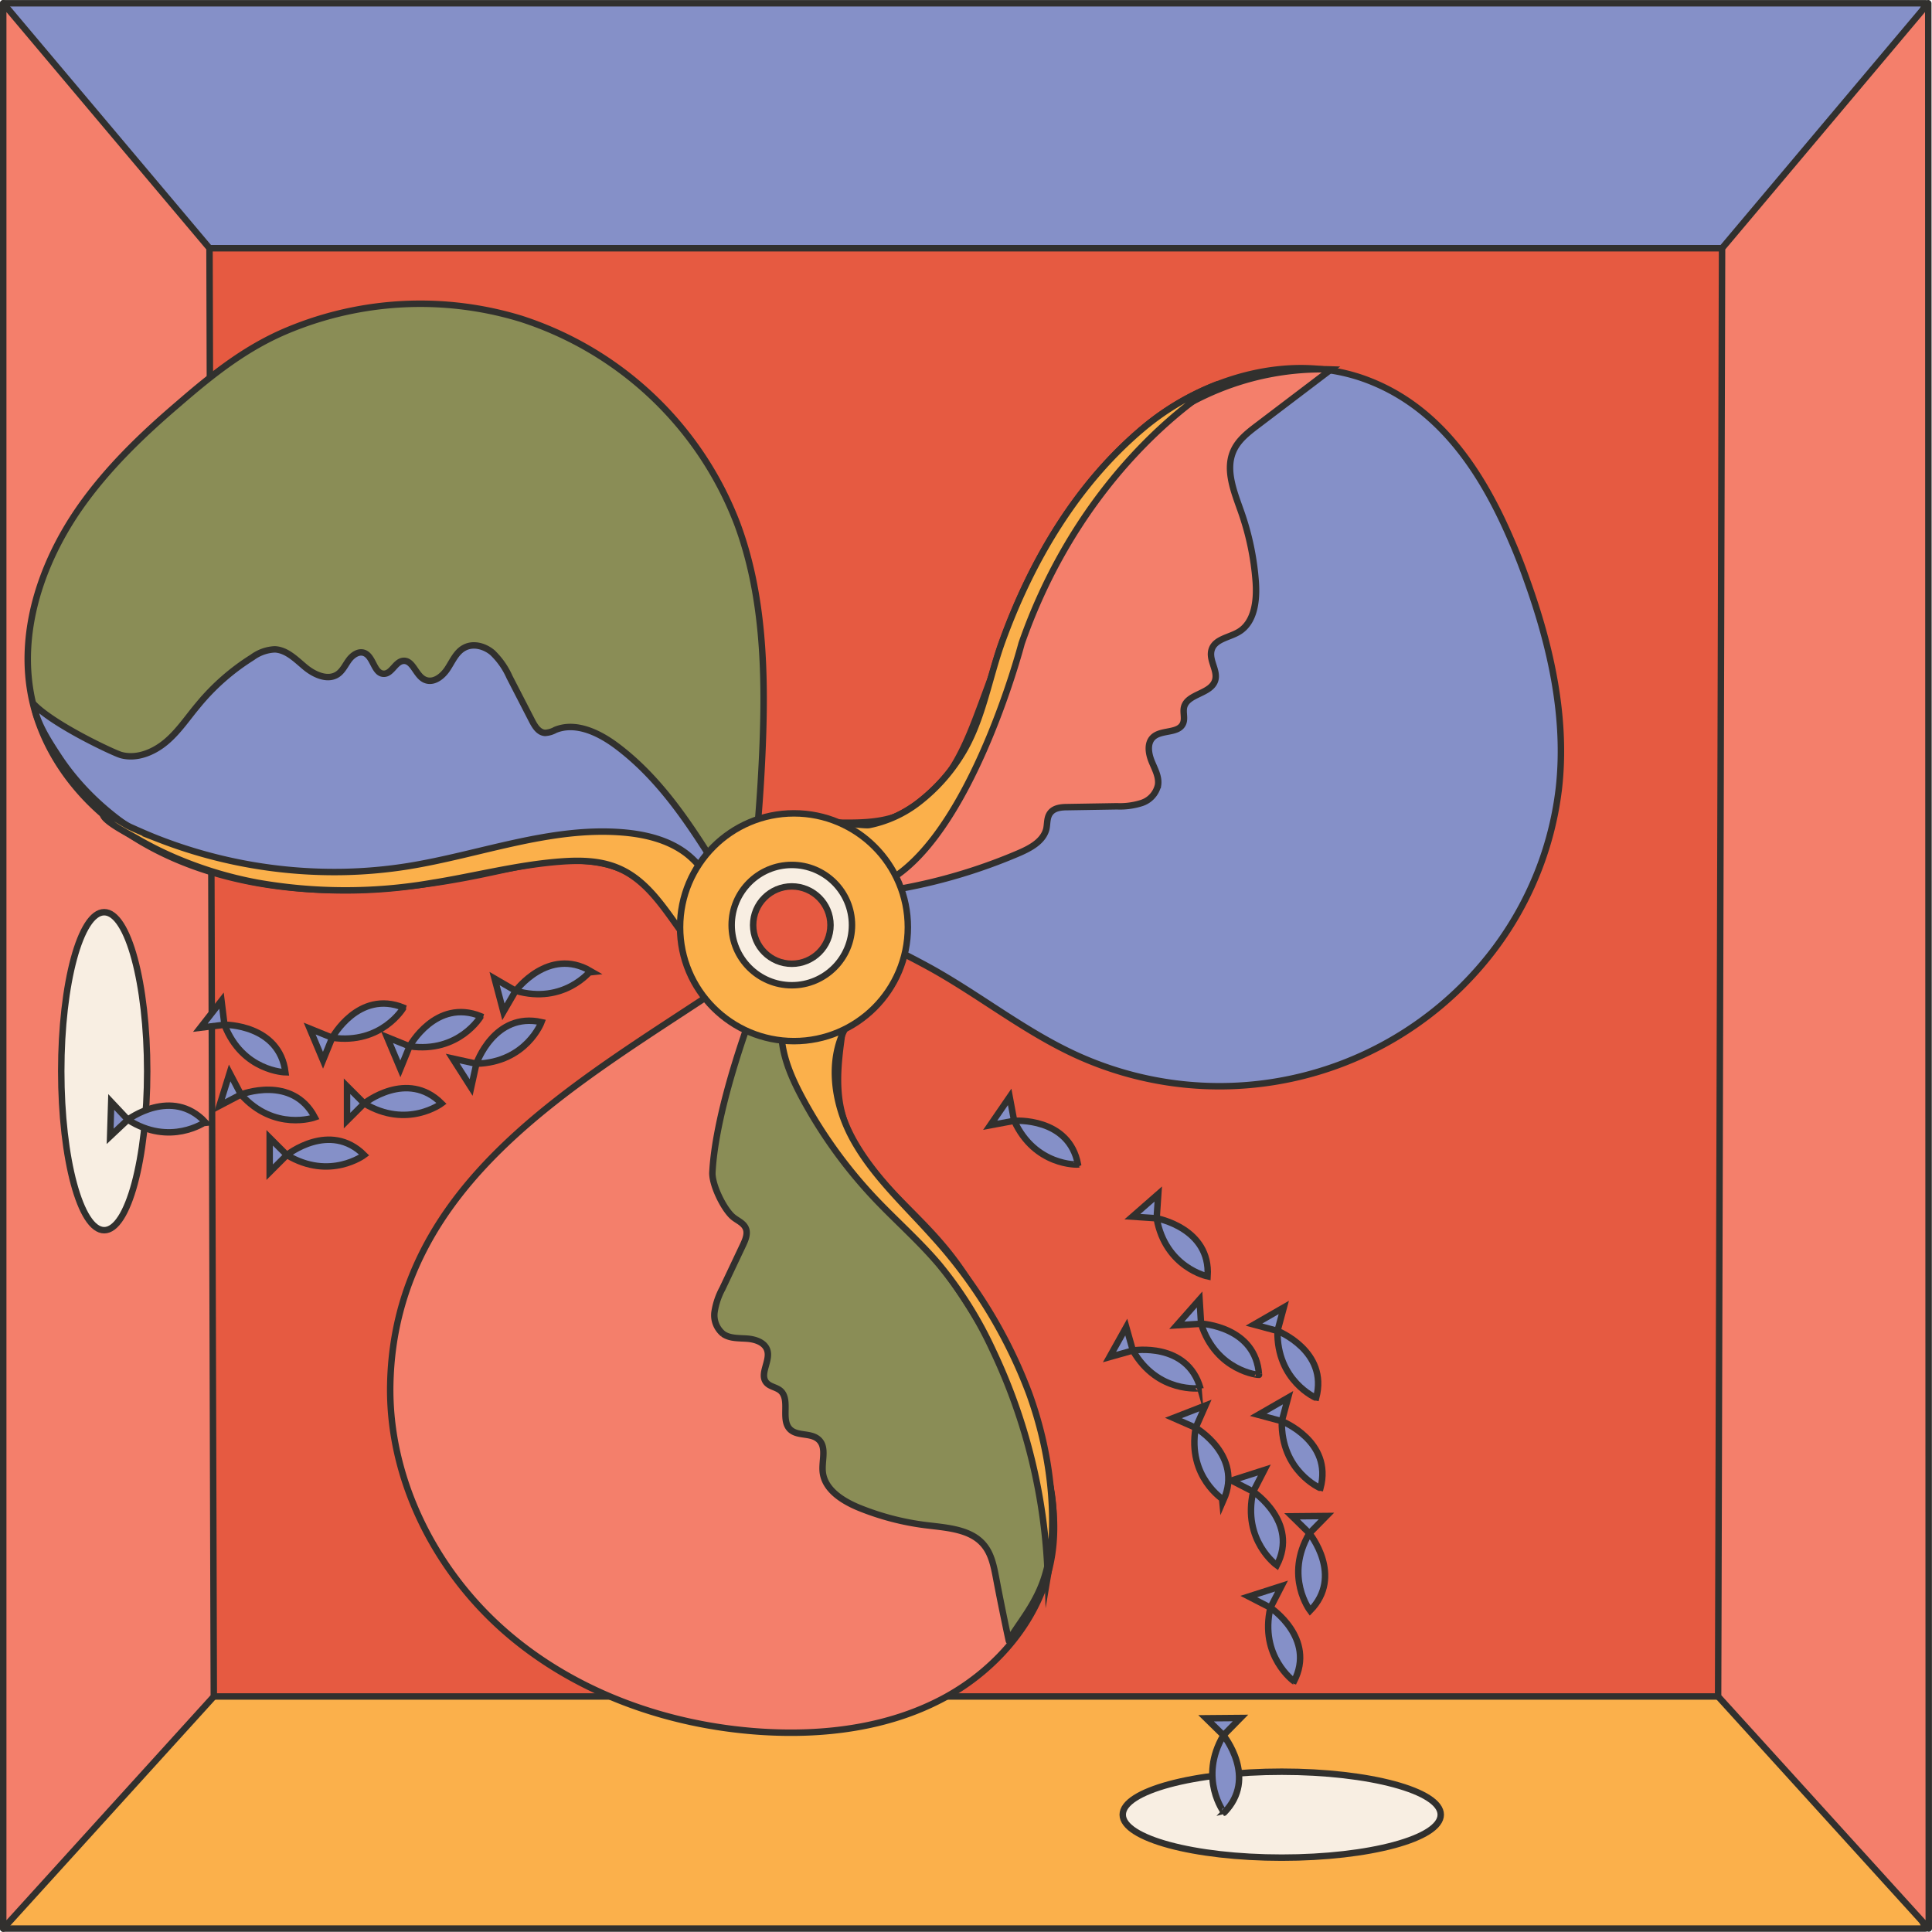 <svg xmlns="http://www.w3.org/2000/svg" viewBox="0 0 449.56 449.51">
  <defs>
    <style>
      .cls-1 {
        fill: #e65a41;
      }

      .cls-1, .cls-11, .cls-2, .cls-3, .cls-4, .cls-5, .cls-6, .cls-7, .cls-8, .cls-9 {
        stroke: #31302e;
        stroke-width: 1.5px;
      }

      .cls-1, .cls-11, .cls-5, .cls-6, .cls-7, .cls-8, .cls-9 {
        stroke-miterlimit: 10;
      }

      .cls-12, .cls-2, .cls-6 {
        fill: #8590c8;
      }

      .cls-2, .cls-3, .cls-4 {
        stroke-linecap: round;
        stroke-linejoin: round;
      }

      .cls-13, .cls-3, .cls-8 {
        fill: #fbb04b;
      }

      .cls-4, .cls-7 {
        fill: #f47f6b;
      }

      .cls-5 {
        fill: #f8eee2;
      }

      .cls-10, .cls-9 {
        fill: #8a8d56;
      }

      .cls-11 {
        fill: none;
      }
    </style>
  </defs>
  <g id="Capa_2" data-name="Capa 2">
    <g id="Layer_1" data-name="Layer 1">
      <g id="assests">
        <rect class="cls-1" x="14.08" y="14.76" width="418" height="418"/>
      </g>
      <g>
        <polygon class="cls-2" points="448.08 0.76 424.06 57.76 19.76 57.76 0.75 0.76 448.08 0.76"/>
        <polygon class="cls-3" points="448.08 448.76 423.56 394.76 19.76 394.76 0.75 448.76 448.08 448.76"/>
        <polygon class="cls-4" points="0.75 0.76 0.75 448.76 49.75 394.76 48.75 57.76 0.75 0.76"/>
        <ellipse class="cls-5" cx="298.25" cy="422.26" rx="37" ry="10"/>
        <ellipse class="cls-5" cx="24.25" cy="249.26" rx="10" ry="37"/>
        <g>
          <g>
            <path class="cls-6" d="M295.61,374.09s10.67,7.08,5.5,17.14C301.11,391.23,293,385.44,295.61,374.09Z"/>
            <polygon class="cls-6" points="298.2 369.06 290.58 371.5 295.61 374.09 298.2 369.06"/>
          </g>
          <g>
            <path class="cls-6" d="M304.68,356.79s8.1,9.93.17,18C304.85,374.79,298.78,366.85,304.68,356.79Z"/>
            <polygon class="cls-6" points="308.65 352.76 300.65 352.83 304.69 356.79 308.65 352.76"/>
          </g>
          <g>
            <path class="cls-6" d="M284.68,403.79s8.1,9.93.17,18C284.85,421.79,278.78,413.85,284.68,403.79Z"/>
            <polygon class="cls-6" points="288.65 399.76 280.65 399.83 284.69 403.79 288.65 399.76"/>
          </g>
          <g>
            <path class="cls-6" d="M263.61,314.25s12.63-2.1,15.71,8.78C279.32,323,269.41,324.36,263.61,314.25Z"/>
            <polygon class="cls-6" points="262.07 308.8 258.17 315.78 263.61 314.25 262.07 308.8"/>
          </g>
          <g>
            <path class="cls-6" d="M279.47,308s12.8.63,13.49,11.92C293,320,283,319.15,279.47,308Z"/>
            <polygon class="cls-6" points="279.13 302.38 273.83 308.38 279.48 308.03 279.13 302.38"/>
          </g>
          <g>
            <path class="cls-6" d="M291.61,347.09s10.67,7.08,5.5,17.14C297.11,364.23,289,358.44,291.61,347.09Z"/>
            <polygon class="cls-6" points="294.2 342.06 286.58 344.5 291.61 347.09 294.2 342.06"/>
          </g>
          <g>
            <path class="cls-6" d="M298.26,330.69s11.92,4.67,9,15.6C307.24,346.29,298.05,342.35,298.26,330.69Z"/>
            <polygon class="cls-6" points="299.73 325.23 292.79 329.22 298.26 330.69 299.73 325.23"/>
          </g>
          <g>
            <path class="cls-6" d="M297.26,309.69s11.92,4.67,9,15.6C306.24,325.29,297.05,321.35,297.26,309.69Z"/>
            <polygon class="cls-6" points="298.73 304.23 291.79 308.22 297.26 309.69 298.73 304.23"/>
          </g>
          <g>
            <path class="cls-6" d="M278.22,332.23s11.07,6.43,6.51,16.78C284.73,349,276.24,343.72,278.22,332.23Z"/>
            <polygon class="cls-6" points="280.5 327.05 273.04 329.95 278.22 332.23 280.5 327.05"/>
          </g>
          <g>
            <path class="cls-6" d="M269.14,283.49S281.75,285.75,281,297C281,297,271.21,295,269.14,283.49Z"/>
            <polygon class="cls-6" points="269.52 277.84 263.5 283.11 269.14 283.49 269.52 277.84"/>
          </g>
          <g>
            <path class="cls-6" d="M236,260.8s12.77-.95,14.84,10.17C250.82,271,240.83,271.4,236,260.8Z"/>
            <polygon class="cls-6" points="234.94 255.24 230.41 261.84 235.98 260.8 234.94 255.24"/>
          </g>
        </g>
        <g>
          <g>
            <path class="cls-6" d="M66.75,268.76s10-8,18,0C84.75,268.76,76.75,274.76,66.75,268.76Z"/>
            <polygon class="cls-6" points="62.75 264.76 62.75 272.76 66.75 268.76 62.75 264.76"/>
          </g>
          <g>
            <path class="cls-6" d="M84.75,256.76s10-8,18,0C102.75,256.76,94.75,262.76,84.75,256.76Z"/>
            <polygon class="cls-6" points="80.75 252.76 80.75 260.76 84.75 256.76 80.75 252.76"/>
          </g>
          <g>
            <path class="cls-6" d="M120,230.55s7.62-10.3,17.4-4.61C137.38,225.94,131.19,233.79,120,230.55Z"/>
            <polygon class="cls-6" points="115.09 227.71 117.14 235.44 119.98 230.55 115.09 227.71"/>
          </g>
          <g>
            <path class="cls-6" d="M110.85,247.52S115,235.4,126,237.84C126,237.84,122.51,247.2,110.85,247.52Z"/>
            <polygon class="cls-6" points="105.33 246.31 109.63 253.05 110.85 247.52 105.33 246.31"/>
          </g>
          <g>
            <path class="cls-6" d="M77.3,241.47s6.11-11.25,16.59-7C93.89,234.49,88.84,243.12,77.3,241.47Z"/>
            <polygon class="cls-6" points="72.06 239.34 75.16 246.71 77.3 241.47 72.06 239.34"/>
          </g>
          <g>
            <path class="cls-6" d="M95.3,243.47s6.11-11.25,16.59-7C111.89,236.49,106.84,245.12,95.3,243.47Z"/>
            <polygon class="cls-6" points="90.06 241.34 93.16 248.71 95.3 243.47 90.06 241.34"/>
          </g>
          <g>
            <path class="cls-6" d="M29.75,260.54s10.24-7.69,18,.55C47.74,261.09,39.57,266.84,29.75,260.54Z"/>
            <polygon class="cls-6" points="25.88 256.42 25.63 264.42 29.75 260.54 25.88 256.42"/>
          </g>
          <g>
            <path class="cls-6" d="M56.07,254.68S68,250,73.25,260C73.25,260,63.83,263.38,56.07,254.68Z"/>
            <polygon class="cls-6" points="53.44 249.67 51.06 257.31 56.07 254.68 53.44 249.67"/>
          </g>
          <g>
            <path class="cls-6" d="M52.23,238.45S65,238.3,66.42,249.52C66.42,249.52,56.42,249.33,52.23,238.45Z"/>
            <polygon class="cls-6" points="51.54 232.84 46.62 239.14 52.23 238.45 51.54 232.84"/>
          </g>
        </g>
        <g>
          <path class="cls-6" d="M214,186.57a41.32,41.32,0,0,0,9.75-10.91c4.91-7.83,6.36-17.71,9.51-26.4,6.91-19.06,17.6-37.07,33.23-50,13.88-11.45,34.1-17.4,51.45-10.92,17,6.34,26.88,21.38,33.75,37.45q2,4.61,3.64,9.31c5.56,15.47,9.24,32,7.41,48.31A77.3,77.3,0,0,1,344.3,225.1a80.11,80.11,0,0,1-94.11,20.29c-11.53-5.33-21.61-13.3-32.65-19.58-7.09-4-14.55-7.35-21.72-11.21-2.46-1.32-5-2.9-6.07-5.49-1.47-3.72-2.74-13.54-.5-16.85,1.27-1.89,11.43,0,13-.28A27.7,27.7,0,0,0,214,186.57Z"/>
          <path class="cls-7" d="M190.19,208a2.16,2.16,0,0,1-.33-.27,4.63,4.63,0,0,1-1.08-2.35,28.83,28.83,0,0,1-.58-9.49,5.58,5.58,0,0,1,.93-2.92c1.16-1.48,3.31-1.58,5.18-1.56,4.95.07,10,.15,14.66-1.59,5.35-2,9.61-6.27,12.64-11.11s5-10.26,7-15.62c6.29-17.12,13.11-34.51,24.54-48.93,10.9-13.75,25.45-24,42.93-27.2a63.68,63.68,0,0,1,13.65-1L292.63,98.94c-2.16,1.64-4.41,3.37-5.55,5.83-2.1,4.5.1,9.7,1.74,14.38a63.06,63.06,0,0,1,3.38,16.23c.31,4.32-.24,9.43-3.95,11.65-2.22,1.33-5.51,1.64-6.3,4.11s1.58,4.93.77,7.28c-1.06,3.08-6.42,3-7.2,6.12-.3,1.24.27,2.62-.23,3.79-1.05,2.45-5.1,1.39-7,3.24-1.41,1.36-1.07,3.7-.34,5.52s1.81,3.65,1.51,5.59a5.69,5.69,0,0,1-3.77,4.16,16.67,16.67,0,0,1-5.81.78l-11.42.19c-1.43,0-3.07.14-4,1.26s-.7,2.57-1,3.88c-.75,2.83-3.68,4.4-6.37,5.56a127.47,127.47,0,0,1-43.37,10.13A5.66,5.66,0,0,1,190.19,208Z"/>
          <path class="cls-8" d="M189.75,209.11c-1.47-3.72-2.74-13.54-.5-16.85,1.27-1.89,11.43,0,13-.28a27.7,27.7,0,0,0,11.7-5.41,41.32,41.32,0,0,0,9.75-10.91c4.91-7.83,6.36-17.71,9.51-26.4,6.87-18.95,17.54-37,33.23-50a61.13,61.13,0,0,1,17-9.89s-30.72,17.35-45.72,60.35c0,0-13,50-35,57Z"/>
        </g>
        <g>
          <path class="cls-7" d="M195.35,256.24c.11.72.24,1.43.41,2.14,3,12.87,15,21.22,23.5,31.29,9,10.54,14.47,23.55,19.28,36.52,4.23,11.39,8.09,23.47,6.28,35.48-2.17,14.39-12.54,26.72-25.38,33.56s-27.86,8.67-42.37,7.73c-21.73-1.42-43.35-9.11-59.71-23.47s-27-35.66-26.55-57.43c1-47.25,44.06-70.23,78.32-93.22,2.65-1.77,5.37-3.58,8.48-4.29,4.67-1.07,9.5.49,14,2a8.56,8.56,0,0,1,4.17,2.37c1.37,1.73,1.21,4.19.91,6.38C195.8,242.27,194.32,249.36,195.35,256.24Z"/>
          <path class="cls-9" d="M182.25,224.26c2.95-3.59,3.87,0,4,0,.81-.29.17,1.8,1,2,3,.71,1.9,5.42,4.54,7.08a5.43,5.43,0,0,1,2.16,2.09c.79,1.65,0,3.58-.88,5.21-2.2,4.32-2.34,5.8-2.82,10.62-.56,5.56,5.22,14.09,8.15,18.86s4,5.09,7.85,9.14a163,163,0,0,1,29.5,43.5c7.35,15.51,12.28,26.77,7.5,43.5-2,7-6.37,11.56-8.5,15.5.2,1.05-1.59-7.27-3-14.75-.5-2.6-1.05-5.33-2.71-7.39-3-3.79-8.56-4.11-13.38-4.7a61.46,61.46,0,0,1-15.72-4.06c-3.92-1.6-8.17-4.29-8.51-8.51-.21-2.52.94-5.55-.88-7.31s-5-.74-6.73-2.47c-2.25-2.27.19-6.92-2.25-9-1-.8-2.42-.9-3.23-1.84-1.7-2,1-5.08.19-7.56-.59-1.83-2.79-2.54-4.7-2.68s-4,0-5.56-1.1a5.59,5.59,0,0,1-2-5.11,16.66,16.66,0,0,1,1.83-5.44l4.78-10.11c.6-1.27,1.21-2.75.62-4s-2-1.73-3-2.6c-2.15-1.88-4.88-7.51-4.73-10.36.77-14.59,8.75-37.07,14.5-50.5C180.72,221.17,181.52,225.14,182.25,224.26Z"/>
          <path class="cls-8" d="M185.9,224.58c2.7-1.56,9.87,2.47,12.27,3.94a5.47,5.47,0,0,1,1.89,1.68c1.39,2.28-.7,5-2.22,7.19-5.55,8-4.06,19.14.61,27.66s12,15.2,18.48,22.44a113.8,113.8,0,0,1,22.52,36.68c4.93,13.56,6.76,28.36,4.35,42.59A132.67,132.67,0,0,0,230.93,314a91.18,91.18,0,0,0-12.41-19.75c-4.61-5.45-10-10.16-14.92-15.35a110.07,110.07,0,0,1-16.77-23.16c-2.53-4.69-4.77-9.72-5-15a27,27,0,0,1,.94-7.79c.52-2,1.21-6.42,2.68-8A2.38,2.38,0,0,1,185.9,224.58Z"/>
        </g>
        <g>
          <g>
            <path class="cls-10" d="M143.7,201.92a22,22,0,0,0-3-.9c-9.37-2.1-19.06.47-28.45,2.43-18.2,3.78-37.16,5.25-55.35,1.45-11.17-2.34-22-6.72-31-13.78S10,174.17,7.5,163c-3.45-15.48,2-31.87,11.07-44.87,6.36-9.09,14.39-16.84,22.77-24,8.09-7,15.94-13.31,25.91-17.4a80.21,80.21,0,0,1,53.9-2.58,80.15,80.15,0,0,1,50.47,47.93c6,16.28,6.52,34.05,5.84,51.4q-.69,17.4-2.86,34.7c-.39,3.12-.85,6.34-2.49,9-2.55,4.14-5.13,4.38-5.86,4.08-1.43-.6-4.28-.48-4-2C163.8,210.84,151.83,205,143.7,201.92Z"/>
            <path class="cls-11" d="M143.7,201.92a22,22,0,0,0-3-.9c-9.37-2.1-19.06.47-28.45,2.43-18.2,3.78-37.16,5.25-55.35,1.45-11.17-2.34-22-6.72-31-13.78S10,174.17,7.5,163c-3.45-15.48,2-31.87,11.07-44.87,6.36-9.09,14.39-16.84,22.77-24,8.09-7,15.94-13.31,25.91-17.4a80.21,80.21,0,0,1,53.9-2.58,80.15,80.15,0,0,1,50.47,47.93c6,16.28,6.52,34.05,5.84,51.4q-.69,17.4-2.86,34.7c-.39,3.12-.85,6.34-2.49,9-2.55,4.14-5.13,4.38-5.86,4.08-1.43-.6-4.28-.48-4-2C163.8,210.84,151.83,205,143.7,201.92Z"/>
          </g>
          <g>
            <path class="cls-12" d="M171.13,217.52c-1.71,3.52-3.41,2.3-4.38,2.24-2.26-.15-2-4-3-6a39.91,39.91,0,0,0-6-9c-4.56-5.33-19-7.39-26-8s-14,3.07-21,4c-19.64,2.61-41.66,7.16-60.62,1.37C35.64,197.69,22,188.75,13.59,175.92c-2.16-3.31-5.27-8-5.66-12,4.82,4.89,18.68,11.35,20.24,11.77,3.68,1,7.63-.65,10.54-3.12s5-5.69,7.48-8.62a52,52,0,0,1,12.55-11,9.47,9.47,0,0,1,5.2-1.85c2.78.12,4.92,2.36,7.06,4.14s5.3,3.21,7.6,1.63c1.15-.8,1.75-2.16,2.58-3.29s2.23-2.12,3.55-1.65c2.19.78,2.27,4.86,4.6,4.85,1.84,0,2.63-2.77,4.45-3,2.26-.26,2.9,3.24,4.91,4.3s4.17-.58,5.37-2.36,2.07-4,4-5c2.06-1.11,4.71-.38,6.5,1.12a17.72,17.72,0,0,1,4,5.7l5.26,10.21c.65,1.26,1.54,2.69,3,2.79a5.53,5.53,0,0,0,2.4-.7c4.66-1.91,9.93.55,14,3.53,10.84,8,18.16,19.72,25.21,31.17,2.17,3.51,4.42,7.54,3.35,11.53A8.27,8.27,0,0,1,171.13,217.52Z"/>
            <path class="cls-11" d="M171.13,217.52c-1.71,3.52-3.41,2.3-4.38,2.24-2.26-.15-2-4-3-6a39.91,39.91,0,0,0-6-9c-4.56-5.33-19-7.39-26-8s-14,3.07-21,4c-19.64,2.61-41.66,7.16-60.62,1.37C35.64,197.69,22,188.75,13.59,175.92c-2.16-3.31-5.27-8-5.66-12,4.82,4.89,18.68,11.35,20.24,11.77,3.68,1,7.63-.65,10.54-3.12s5-5.69,7.48-8.62a52,52,0,0,1,12.55-11,9.47,9.47,0,0,1,5.2-1.85c2.78.12,4.92,2.36,7.06,4.14s5.3,3.21,7.6,1.63c1.15-.8,1.75-2.16,2.58-3.29s2.23-2.12,3.55-1.65c2.19.78,2.27,4.86,4.6,4.85,1.84,0,2.63-2.77,4.45-3,2.26-.26,2.9,3.24,4.91,4.3s4.17-.58,5.37-2.36,2.07-4,4-5c2.06-1.11,4.71-.38,6.5,1.12a17.72,17.72,0,0,1,4,5.7l5.26,10.21c.65,1.26,1.54,2.69,3,2.79a5.53,5.53,0,0,0,2.4-.7c4.66-1.91,9.93.55,14,3.53,10.84,8,18.16,19.72,25.21,31.17,2.17,3.51,4.42,7.54,3.35,11.53A8.27,8.27,0,0,1,171.13,217.52Z"/>
          </g>
          <g>
            <path class="cls-13" d="M172.24,217.44c-1.18,1.14-1.86,2.7-2.84,4s-2.49,2.5-4.12,2.25a5.45,5.45,0,0,1-3.05-2.13c-5.92-6.83-10-16-18.32-19.54-4.25-1.83-9-1.89-13.63-1.53-10.1.78-20,3.42-29.95,5a118.16,118.16,0,0,1-40.45-.09,90.65,90.65,0,0,1-19.19-5.83A81.16,81.16,0,0,1,31.63,195c-1.44-.84-7.75-4-7.68-5.59,1.77,0,4.61,2.21,6.31,3,2.22,1,4.48,2,6.76,2.88a112.84,112.84,0,0,0,43.21,7.6,109,109,0,0,0,14.64-1.32c16.63-2.67,32.92-9.17,49.72-7.9,5.4.41,10.92,1.71,15.19,5C165.73,203.35,168.25,211,172.24,217.44Z"/>
            <path class="cls-11" d="M172.24,217.44c-1.18,1.14-1.86,2.7-2.84,4s-2.49,2.5-4.12,2.25a5.45,5.45,0,0,1-3.05-2.13c-5.92-6.83-10-16-18.32-19.54-4.25-1.83-9-1.89-13.63-1.53-10.1.78-20,3.42-29.95,5a118.16,118.16,0,0,1-40.45-.09,90.65,90.65,0,0,1-19.19-5.83A81.16,81.16,0,0,1,31.63,195c-1.44-.84-7.75-4-7.68-5.59,1.77,0,4.61,2.21,6.31,3,2.22,1,4.48,2,6.76,2.88a112.84,112.84,0,0,0,43.21,7.6,109,109,0,0,0,14.64-1.32c16.63-2.67,32.92-9.17,49.72-7.9,5.4.41,10.92,1.71,15.19,5C165.73,203.35,168.25,211,172.24,217.44Z"/>
          </g>
        </g>
        <circle class="cls-8" cx="184.75" cy="215.76" r="26.5"/>
        <circle class="cls-5" cx="184.25" cy="215.26" r="14"/>
        <circle class="cls-1" cx="184.25" cy="215.26" r="9"/>
        <polygon class="cls-4" points="448.69 0.75 448.81 448.75 399.79 394.76 400.71 57.76 448.69 0.75"/>
      </g>
    </g>
  </g>
</svg>
